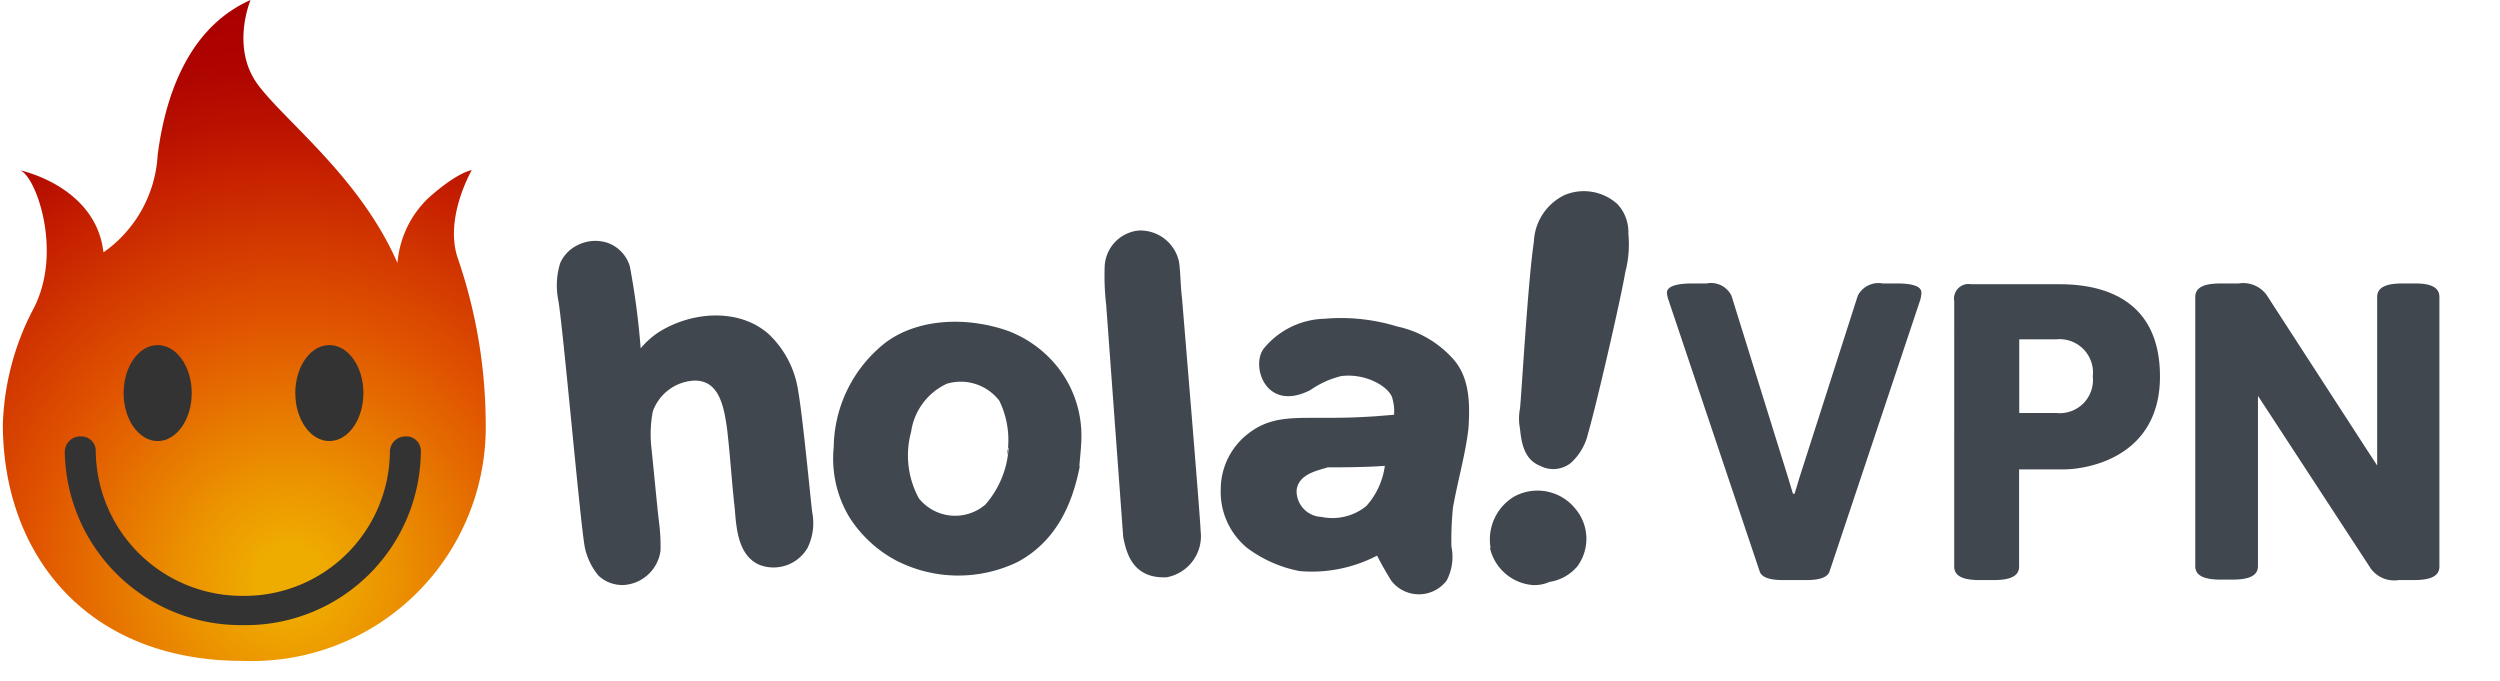 <svg id="SPEC" xmlns="http://www.w3.org/2000/svg" xmlns:xlink="http://www.w3.org/1999/xlink" viewBox="0 0 161.12 44" width="345px" height="94px"><defs><style>.cls-1{fill:#40474f;}.cls-2{fill:url(#radial-gradient);}.cls-3{fill:#333;}</style><radialGradient id="radial-gradient" cx="-535.18" cy="1700.31" r="46.5" gradientTransform="matrix(0.88, 0, 0, -0.88, 489.49, 1533.69)" gradientUnits="userSpaceOnUse"><stop offset="0.05" stop-color="#efac00"/><stop offset="0.17" stop-color="#eb9100"/><stop offset="0.4" stop-color="#e15600"/><stop offset="0.63" stop-color="#c82400"/><stop offset="0.72" stop-color="#b91200"/><stop offset="0.81" stop-color="#ae0500"/><stop offset="0.9" stop-color="#a00"/></radialGradient></defs><title>holacdn</title><path class="cls-1" d="M98,26.39c0.1-.9.5-8.1,0.9-10.8a3.5,3.5,0,0,1,2-3,3.23,3.23,0,0,1,3.4.6,2.64,2.64,0,0,1,.7,1.9,7.06,7.06,0,0,1-.2,2.5c-0.3,1.8-1.9,8.7-2.4,10.4a3.68,3.68,0,0,1-1.1,1.9,1.82,1.82,0,0,1-2,.2c-1-.4-1.2-1.4-1.3-2.4a3.41,3.41,0,0,1,0-1.3h0Zm-1.9,9a3.23,3.23,0,0,1,1.5-3.3,3.14,3.14,0,0,1,4,.8,3,3,0,0,1,.1,3.7,2.94,2.94,0,0,1-1.8,1,2.34,2.34,0,0,1-1.1.2A3.09,3.09,0,0,1,96.06,35.39Z"/><path class="cls-1" d="M80.37,35.39a4.69,4.69,0,0,1-1.7-3.8,4.55,4.55,0,0,1,1.8-3.6c1.3-1,2.6-1,4.3-1s2.3,0,3.9-.1l1.2-.1v-0.1a2.77,2.77,0,0,0-.1-0.9c-0.1-.7-1.6-1.7-3.3-1.5a5.9,5.9,0,0,0-2,.9c-2.9,1.5-3.9-1.6-3-2.7a5.24,5.24,0,0,1,3.9-1.9,12.37,12.37,0,0,1,4.7.5,6.72,6.72,0,0,1,3.7,2.2c1,1.2,1,2.9.9,4.4-0.2,1.7-.7,3.4-1,5.1a20.89,20.89,0,0,0-.1,2.5,3.32,3.32,0,0,1-.3,2.2,2.25,2.25,0,0,1-3.6,0c-0.3-.5-0.6-1-0.9-1.6a9.13,9.13,0,0,1-5,1A8.26,8.26,0,0,1,80.37,35.39Zm3.2-3.7a1.67,1.67,0,0,0,1.6,1.7,3.47,3.47,0,0,0,2.9-.7,4.82,4.82,0,0,0,1.2-2.6c-1.2.1-3.2,0.1-3.7,0.1C85,30.39,83.67,30.59,83.57,31.69Z"/><path class="cls-1" d="M71.27,19.69a16.27,16.27,0,0,1-.1-2.4,2.44,2.44,0,0,1,2.2-2.4,2.56,2.56,0,0,1,2.6,2c0.1,0.6.1,1.6,0.2,2.4,0,0,1.2,14.39,1.2,15a2.7,2.7,0,0,1-2.2,3c-2.2.1-2.6-1.6-2.8-2.6Z"/><path class="cls-1" d="M69.57,30.09c-0.5,2.6-1.6,4.9-4,6.2a8.79,8.79,0,0,1-7.9-.1,8.07,8.07,0,0,1-3-2.8,7.35,7.35,0,0,1-1-4.5,8.71,8.71,0,0,1,3.4-6.8c2.2-1.6,5.4-1.6,7.9-.7a7.47,7.47,0,0,1,3.3,2.5,7.14,7.14,0,0,1,1.4,4.3c0,0.9-.2,2.2-0.1,1.9h0Zm-4.7-.7a5.79,5.79,0,0,0-.5-3.5,3.14,3.14,0,0,0-3.4-1.1,4.06,4.06,0,0,0-2.3,3.1,5.8,5.8,0,0,0,.5,4.3,3,3,0,0,0,4.3.4,6.12,6.12,0,0,0,1.5-3.7,0.75,0.75,0,0,0-.1.5h0Z"/><path class="cls-1" d="M49.48,21.59a6.31,6.31,0,0,1,1.9,3.7c0.3,1.7.8,7,.9,7.8a3.62,3.62,0,0,1-.3,2.3,2.54,2.54,0,0,1-3.1,1.1c-1.4-.6-1.5-2.4-1.6-3.6-0.2-1.8-.3-3.5-0.5-5.2-0.2-1.4-.5-3.2-2.2-3.1a3,3,0,0,0-2.6,2,7.94,7.94,0,0,0-.1,2.2c0.1,0.9.4,4.1,0.5,4.9a11.48,11.48,0,0,1,.1,1.9,2.56,2.56,0,0,1-2.4,2.2,2.27,2.27,0,0,1-1.6-.6,4.19,4.19,0,0,1-.9-1.9c-0.3-1.7-1.4-14.19-1.7-15.89A4.89,4.89,0,0,1,36,17a2.34,2.34,0,0,1,1.2-1.2,2.51,2.51,0,0,1,1.9-.1,2.32,2.32,0,0,1,1.4,1.5,48.79,48.79,0,0,1,.7,5.3,5.47,5.47,0,0,1,1.1-1C44.48,20.09,47.58,19.89,49.48,21.59Z"/><path id="Body" class="cls-2" d="M31.19,27.29a33.18,33.18,0,0,0-1.8-10.6c-0.9-2.6.9-5.7,0.9-5.7s-0.9.1-2.8,1.8a6.52,6.52,0,0,0-2,4.2c-2.4-5.5-7.2-9.1-9-11.5S16,0,16,0c-3.6,1.6-5.4,5.4-6,10a8.23,8.23,0,0,1-3.5,6.3C6,12,1.1,11,1.1,11c1,0.3,2.8,5.2.9,8.9a17.15,17.15,0,0,0-2,7.5c0,8.4,5.4,15.29,15.49,15.29A15.11,15.11,0,0,0,31.19,27.29Z"/><ellipse class="cls-3" cx="21.09" cy="25.39" rx="2.2" ry="3.1"/><ellipse class="cls-3" cx="10" cy="25.39" rx="2.2" ry="3.1"/><path class="cls-3" d="M15.49,40.38A11.37,11.37,0,0,1,4,29.19a1,1,0,0,1,1-1,0.94,0.94,0,0,1,1,1,9.45,9.45,0,0,0,9.5,9.3,9.39,9.39,0,0,0,9.5-9.3,1,1,0,0,1,1-1,0.94,0.94,0,0,1,1,1A11.31,11.31,0,0,1,15.49,40.38Z"/><path class="cls-1" d="M123.93,18.9a1.84,1.84,0,0,1-.08.49L118,36.9c-0.14.44-.74,0.57-1.52,0.57H115c-0.79,0-1.39-.14-1.52-0.57l-5.88-17.5a2,2,0,0,1-.11-0.49c0-.38.52-0.6,1.66-0.6h0.9a1.47,1.47,0,0,1,1.61.79l3.67,11.79,0.3,1h0.11l0.3-1,3.78-11.79a1.5,1.5,0,0,1,1.61-.79h0.84C123.44,18.3,123.93,18.52,123.93,18.9Z"/><path class="cls-1" d="M139.34,24.32c0,5.25-4.74,6-6.21,6h-2.89V36.6c0,0.57-.49.87-1.63,0.87h-0.93c-1.14,0-1.63-.3-1.63-0.87V19.45a0.94,0.94,0,0,1,1.09-1.09h5.72C135.28,18.36,139.34,19.07,139.34,24.32Zm-9.09-2.4v4.76h2.42A2.14,2.14,0,0,0,135,24.32a2.16,2.16,0,0,0-2.37-2.4h-2.42Z"/><path class="cls-1" d="M157.39,19.18V36.6c0,0.57-.49.87-1.63,0.87h-1a1.87,1.87,0,0,1-1.8-.74l-7.29-11.16v11c0,0.57-.49.87-1.63,0.87h-0.79c-1.14,0-1.63-.3-1.63-0.87V19.18c0-.57.49-0.87,1.63-0.87h1.17a1.87,1.87,0,0,1,1.8.73l6.42,9.91,0.73,1.12V19.18c0-.57.49-0.87,1.63-0.87h0.79C156.9,18.3,157.39,18.6,157.39,19.18Z"/></svg>